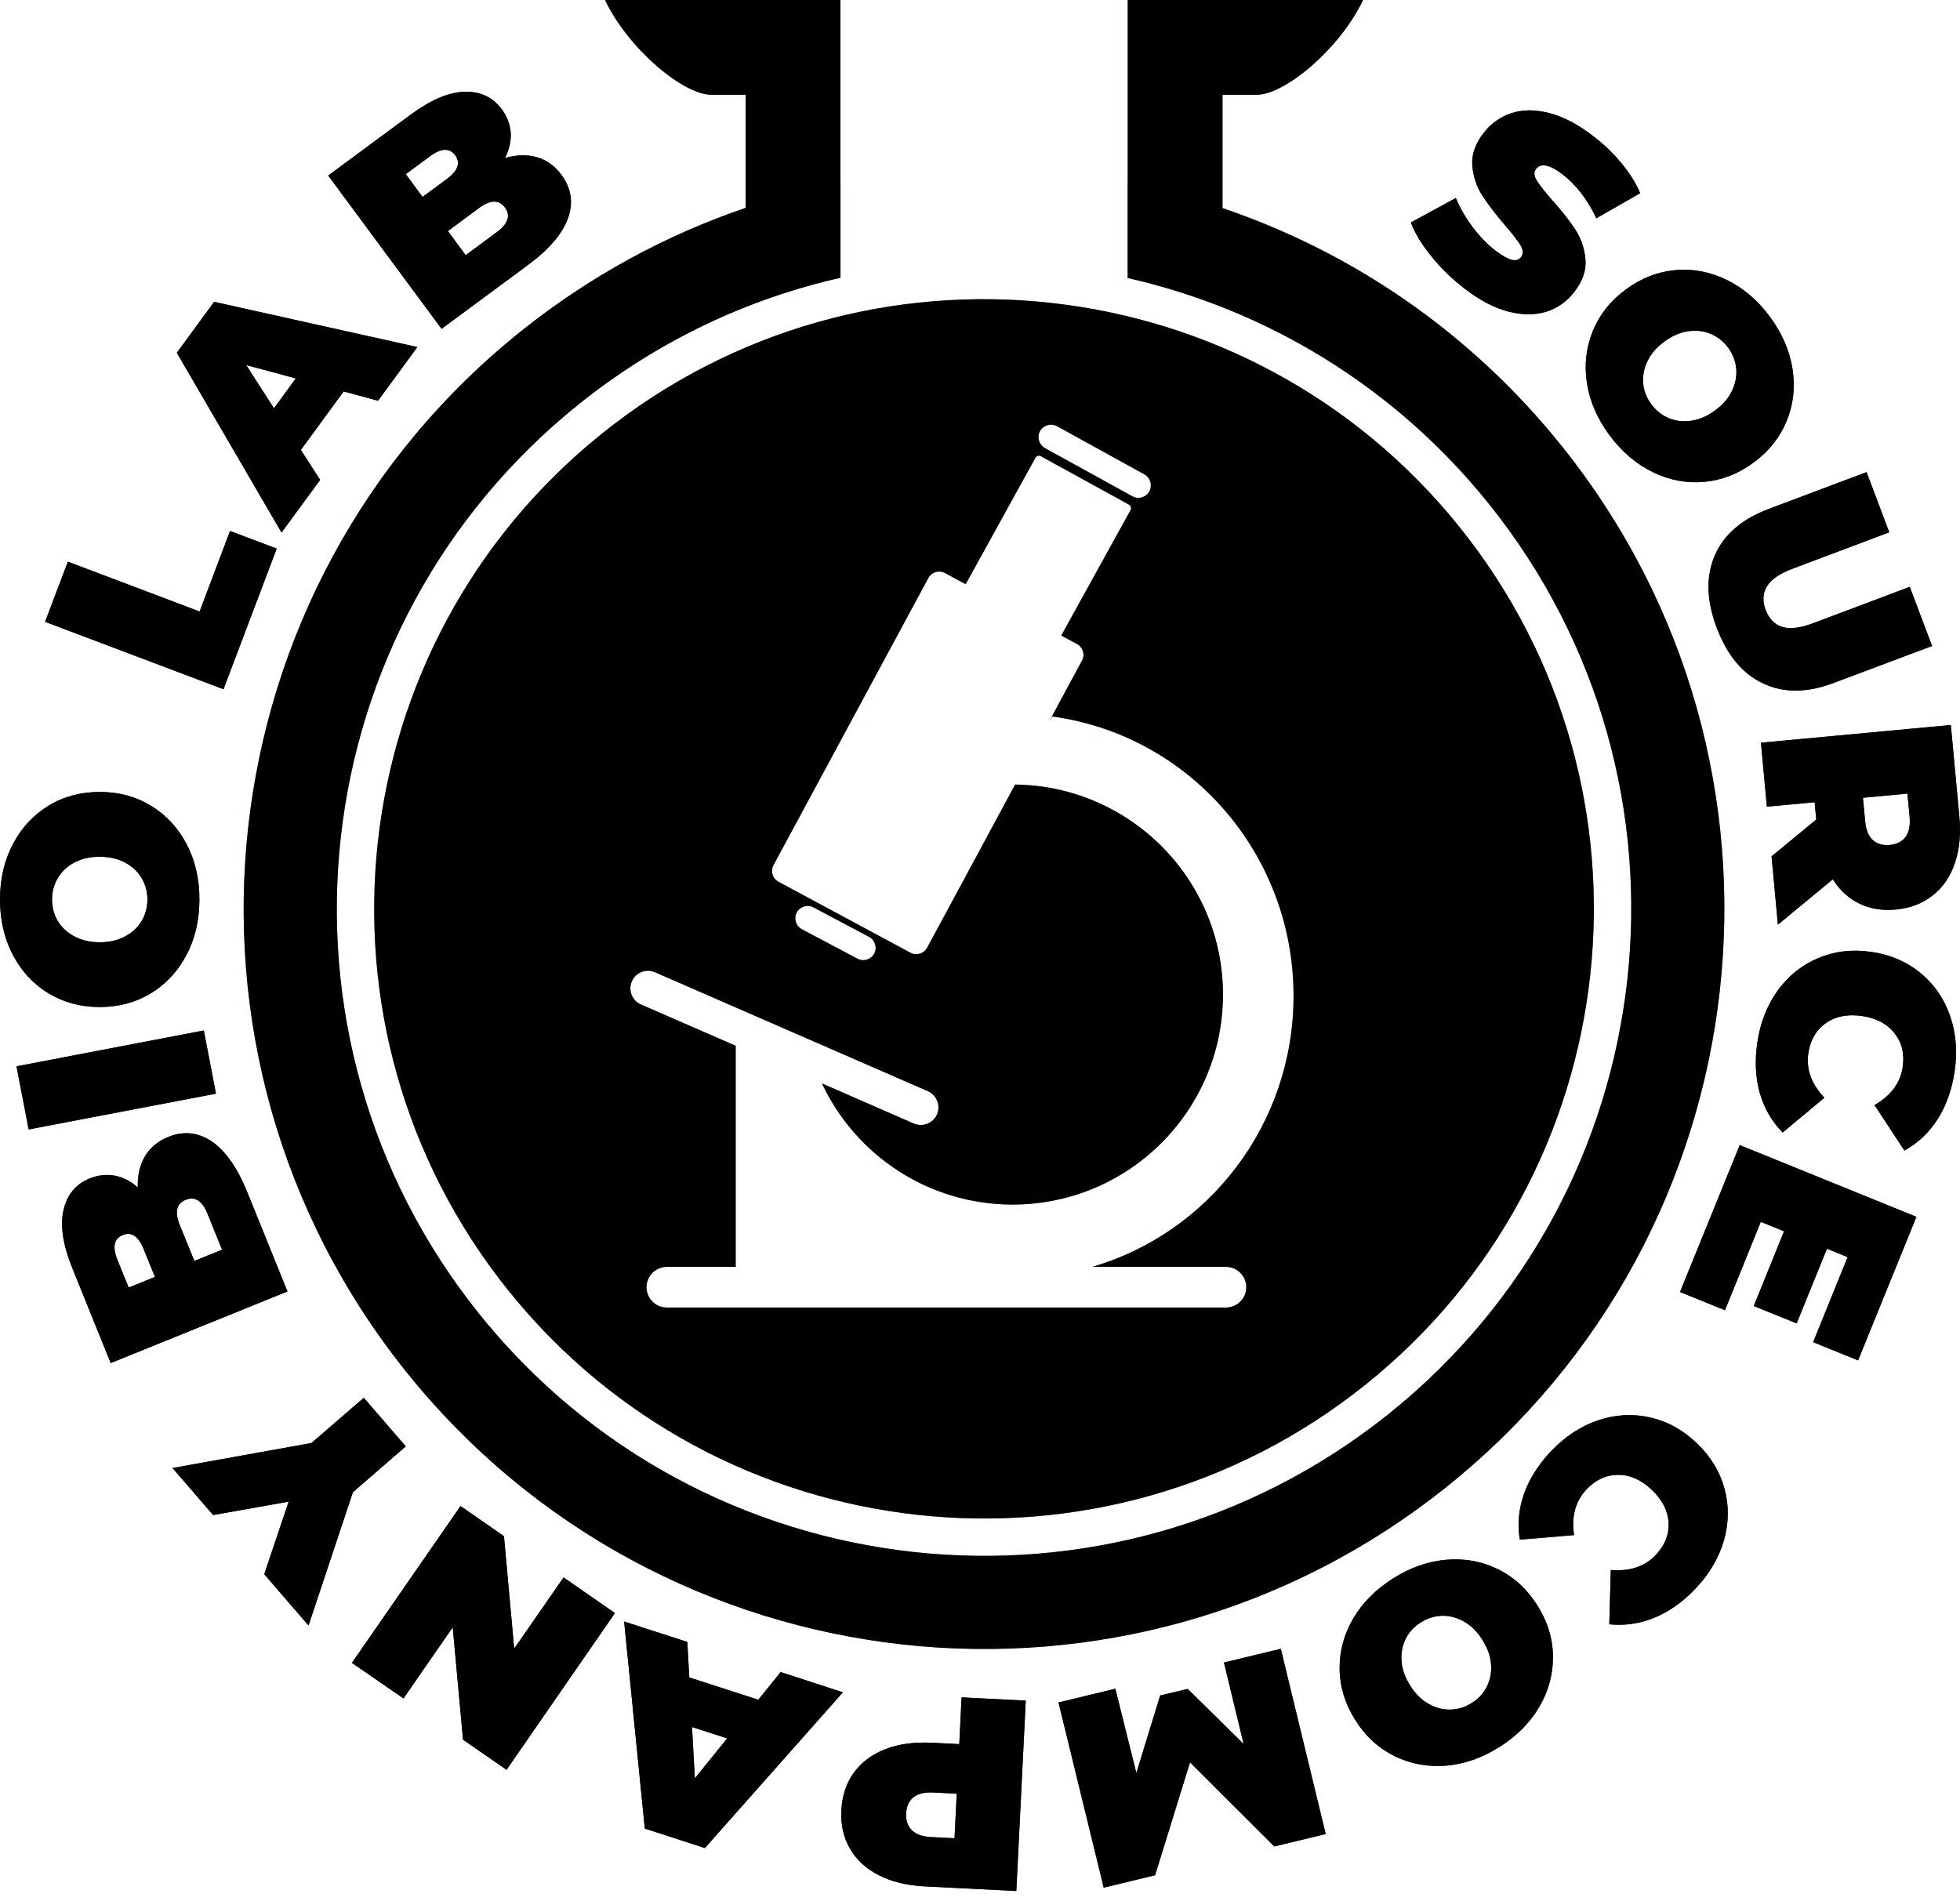 <?xml version="1.0" standalone="no"?>
<!DOCTYPE svg PUBLIC "-//W3C//DTD SVG 1.1//EN" "http://www.w3.org/Graphics/SVG/1.1/DTD/svg11.dtd">
<!--Generator: Xara Designer (www.xara.com), SVG filter version: 5.0.0.2-->
<svg stroke-width="0.501" stroke-linejoin="bevel" fill-rule="evenodd" xmlns:xlink="http://www.w3.org/1999/xlink" xmlns="http://www.w3.org/2000/svg" version="1.1" overflow="visible" width="225pt" height="218.25pt" viewBox="0 0 225 218.25">
 <defs>
  <marker id="DefaultArrow2" markerUnits="strokeWidth" viewBox="0 0 1 1" markerWidth="1" markerHeight="1" overflow="visible" orient="auto">
   <!-- REF_ARROW_STRAIGHT (-2) -->
   <g transform="scale(0.009)">
    <!-- 1/108 -->
    <path d="M -9 54 L -9 -54 L 117 0 z"/>
   </g>
  </marker>
  <marker id="DefaultArrow3" markerUnits="strokeWidth" viewBox="0 0 1 1" markerWidth="1" markerHeight="1" overflow="visible" orient="auto">
   <!-- REF_ARROW_ANGLED -->
   <g transform="scale(0.009)">
    <path d="M -27 54 L -9 0 L -27 -54 L 135 0 z"/>
   </g>
  </marker>
  <marker id="DefaultArrow4" markerUnits="strokeWidth" viewBox="0 0 1 1" markerWidth="1" markerHeight="1" overflow="visible" orient="auto">
   <!-- REF_ARROW_ROUNDED -->
   <g transform="scale(0.009)">
    <path d="M -9,0 L -9,-45 C -9,-51.708 2.808,-56.580 9,-54 L 117,-9 C 120.916,-7.369 126.000,-4.242 126,0 C 126,4.242 120.916,7.369 117,9 L 9,54 C 2.808,56.580 -9,51.708 -9,45 z"/>
   </g>
  </marker>
  <marker id="DefaultArrow5" markerUnits="strokeWidth" viewBox="0 0 1 1" markerWidth="1" markerHeight="1" overflow="visible" orient="auto">
   <!-- REF_ARROW_SPOT -->
   <g transform="scale(0.009)">
    <path d="M -54, 0 C -54,29.807 -29.807,54 0,54 C 29.807,54 54,29.807 54,0 C 54,-29.807 29.807,-54 0,-54 C -29.807,-54 -54,-29.807 -54,0 z"/>
   </g>
  </marker>
  <marker id="DefaultArrow6" markerUnits="strokeWidth" viewBox="0 0 1 1" markerWidth="1" markerHeight="1" overflow="visible" orient="auto">
   <!-- REF_ARROW_DIAMOND -->
   <g transform="scale(0.009)">
    <path d="M -63,0 L 0,63 L 63,0 L 0,-63 z"/>
   </g>
  </marker>
  <marker id="DefaultArrow7" markerUnits="strokeWidth" viewBox="0 0 1 1" markerWidth="1" markerHeight="1" overflow="visible" orient="auto">
   <!-- REF_ARROW_FEATHER -->
   <g transform="scale(0.009)">
    <path d="M 18,-54 L 108,-54 L 63,0 L 108,54 L 18, 54 L -36,0 z"/>
   </g>
  </marker>
  <marker id="DefaultArrow8" markerUnits="strokeWidth" viewBox="0 0 1 1" markerWidth="1" markerHeight="1" overflow="visible" orient="auto">
   <!-- REF_ARROW_FEATHER2 -->
   <g transform="scale(0.009)">
    <path d="M -36,0 L 18,-54 L 54,-54 L 18,-18 L 27,-18 L 63,-54 L 99,-54 L 63,-18 L 72,-18 L 108,-54 L 144,-54 L 90,0 L 144,54 L 108,54 L 72,18 L 63,18 L 99,54 L 63,54 L 27,18 L 18,18 L 54,54 L 18,54 z"/>
   </g>
  </marker>
  <marker id="DefaultArrow9" markerUnits="strokeWidth" viewBox="0 0 1 1" markerWidth="1" markerHeight="1" overflow="visible" orient="auto">
   <!-- REF_ARROW_HOLLOWDIAMOND -->
   <g transform="scale(0.009)">
    <path d="M 0,45 L -45,0 L 0, -45 L 45, 0 z M 0, 63 L-63, 0 L 0, -63 L 63, 0 z"/>
   </g>
  </marker>
  <filter id="StainedFilter">
   <feBlend mode="multiply" in2="BackgroundImage" in="SourceGraphic" result="blend"/>
   <feComposite in="blend" in2="SourceAlpha" operator="in" result="comp"/>
  </filter>
  <filter id="BleachFilter">
   <feBlend mode="screen" in2="BackgroundImage" in="SourceGraphic" result="blend"/>
   <feComposite in="blend" in2="SourceAlpha" operator="in" result="comp"/>
  </filter>
  <filter id="InvertTransparencyBitmapFilter">
   <feComponentTransfer>
    <feFuncR type="gamma" amplitude="1.055" exponent=".417" offset="-0.055"/>
    <feFuncG type="gamma" amplitude="1.055" exponent=".417" offset="-0.055"/>
    <feFuncB type="gamma" amplitude="1.055" exponent=".417" offset="-0.055"/>
   </feComponentTransfer>
   <feComponentTransfer>
    <feFuncR type="linear" slope="-1" intercept="1"/>
    <feFuncG type="linear" slope="-1" intercept="1"/>
    <feFuncB type="linear" slope="-1" intercept="1"/>
    <feFuncA type="linear" slope="1" intercept="0"/>
   </feComponentTransfer>
   <feComponentTransfer>
    <feFuncR type="gamma" amplitude="1" exponent="2.4" offset="0"/>
    <feFuncG type="gamma" amplitude="1" exponent="2.4" offset="0"/>
    <feFuncB type="gamma" amplitude="1" exponent="2.4" offset="0"/>
   </feComponentTransfer>
  </filter>
 </defs>
 <g id="Document" fill="none" stroke="black" font-family="Times New Roman" font-size="16" transform="scale(1 -1)">
  <g id="Spread" transform="translate(0 -218.25)">
   <g id="Page background">
    <path d="M 0,218.249 L 0,0 L 224.999,0 L 224.999,218.249 L 0,218.249 Z" stroke-linejoin="bevel" stroke="none" stroke-width="0" marker-start="none" marker-end="none" stroke-miterlimit="79.84"/>
   </g>
   <g id="MouseOff">
    <g id="Group" stroke-linecap="round" stroke="none">
     <g id="Group_1">
      <g id="Group_2">
       <path d="M 56.376,184.628 C 95.424,215.855 152.459,209.512 183.692,170.477 C 214.935,131.444 208.59,74.417 169.55,43.19 C 130.5,11.963 73.459,18.299 42.224,57.334 C 10.989,96.374 17.326,153.393 56.376,184.628 Z" stroke-width="0.463" stroke-linejoin="miter" marker-start="none" marker-end="none" stroke-miterlimit="79.84"/>
       <g id="Group_3" fill-rule="nonzero" stroke-linejoin="round" stroke-width="0.159" fill="#02314e" stroke-miterlimit="79.84">
        <path d="M 15.818,81.913 C 15.78,83.292 16.046,84.49 16.637,85.49 C 17.22,86.482 18.114,87.233 19.313,87.719 C 21.085,88.438 22.76,88.256 24.33,87.188 C 25.899,86.111 27.248,84.186 28.377,81.405 L 33,69.982 L 12.711,61.759 L 8.322,72.606 C 7.223,75.311 6.881,77.547 7.292,79.321 C 7.693,81.094 8.7,82.307 10.301,82.959 C 11.247,83.338 12.194,83.444 13.143,83.278 C 14.09,83.11 14.984,82.655 15.818,81.913 Z M 14.771,70.43 L 17.788,71.651 L 16.493,74.834 C 15.893,76.327 15.083,76.872 14.09,76.456 C 13.082,76.046 12.884,75.107 13.476,73.614 L 14.771,70.43 Z M 23.829,78.889 C 23.215,80.397 22.382,80.935 21.321,80.503 C 20.26,80.071 20.032,79.109 20.638,77.593 L 22.313,73.485 L 25.49,74.774 L 23.829,78.889 Z" marker-start="none" marker-end="none"/>
        <path d="M 3.29,88.582 L 1.895,95.829 L 23.397,99.944 L 24.792,92.69 L 3.29,88.582 Z" marker-start="none" marker-end="none"/>
        <path d="M 22.89,114.944 C 22.882,112.586 22.389,110.465 21.404,108.599 C 20.411,106.728 19.047,105.257 17.303,104.203 C 15.56,103.15 13.59,102.627 11.398,102.635 C 9.217,102.642 7.254,103.18 5.509,104.241 C 3.774,105.318 2.424,106.789 1.448,108.675 C 0.477,110.548 0,112.669 0,115.019 C 0.007,117.377 0.508,119.484 1.493,121.364 C 2.485,123.235 3.85,124.698 5.586,125.76 C 7.337,126.812 9.3,127.336 11.49,127.328 C 13.687,127.321 15.643,126.783 17.379,125.713 C 19.122,124.645 20.471,123.167 21.442,121.295 C 22.42,119.408 22.904,117.301 22.89,114.944 Z M 16.925,114.958 C 16.925,115.884 16.698,116.702 16.257,117.445 C 15.818,118.187 15.173,118.778 14.355,119.226 C 13.536,119.658 12.574,119.885 11.468,119.885 C 10.361,119.893 9.399,119.68 8.572,119.248 C 7.738,118.809 7.101,118.218 6.662,117.483 C 6.207,116.741 5.979,115.914 5.972,114.996 C 5.972,114.087 6.192,113.253 6.631,112.511 C 7.086,111.776 7.715,111.176 8.534,110.744 C 9.361,110.297 10.33,110.078 11.422,110.07 C 12.529,110.063 13.491,110.283 14.325,110.722 C 15.151,111.146 15.787,111.745 16.242,112.48 C 16.689,113.215 16.916,114.042 16.925,114.958 Z" marker-start="none" marker-end="none"/>
        <path d="M 5.176,146.86 L 7.791,153.765 L 22.913,148.043 L 26.407,157.289 L 31.765,155.266 L 25.656,139.121 L 5.176,146.86 Z" marker-start="none" marker-end="none"/>
        <path d="M 39.451,173.312 L 34.538,166.596 L 36.753,163.156 L 32.318,157.107 L 20.298,177.746 L 24.579,183.597 L 47.908,178.405 L 43.399,172.244 L 39.451,173.312 Z M 33.955,174.805 L 28.263,176.337 L 31.453,171.372 L 33.955,174.805 Z" marker-start="none" marker-end="none"/>
        <path d="M 57.966,200.113 C 59.293,200.484 60.513,200.522 61.627,200.203 C 62.742,199.893 63.682,199.211 64.455,198.172 C 65.591,196.634 65.842,194.959 65.197,193.178 C 64.545,191.389 63.014,189.601 60.597,187.818 L 50.69,180.497 L 37.677,198.096 L 47.076,205.04 C 49.432,206.782 51.517,207.669 53.327,207.715 C 55.146,207.767 56.572,207.093 57.603,205.706 C 58.209,204.88 58.543,203.994 58.627,203.038 C 58.687,202.076 58.483,201.105 57.966,200.113 Z M 46.582,198.256 L 48.508,195.641 L 51.281,197.687 C 52.57,198.642 52.896,199.551 52.252,200.43 C 51.6,201.296 50.638,201.257 49.349,200.302 L 46.582,198.256 Z M 57.026,191.593 C 58.339,192.564 58.649,193.511 57.966,194.429 C 57.284,195.353 56.291,195.33 54.98,194.359 L 51.418,191.722 L 53.457,188.956 L 57.026,191.593 Z" marker-start="none" marker-end="none"/>
        <path d="M 168.14,185.106 C 166.7,186.212 165.427,187.447 164.32,188.819 C 163.198,190.199 162.418,191.488 161.962,192.708 L 167.124,195.519 C 167.587,194.406 168.215,193.307 169.011,192.23 C 169.816,191.162 170.679,190.251 171.619,189.516 C 172.438,188.895 173.074,188.531 173.544,188.418 C 174.007,188.319 174.363,188.41 174.605,188.722 C 174.886,189.093 174.871,189.54 174.56,190.078 C 174.241,190.593 173.65,191.382 172.771,192.389 C 171.649,193.7 170.762,194.867 170.118,195.868 C 169.481,196.884 169.117,198.006 169.011,199.249 C 168.921,200.491 169.353,201.743 170.322,203 C 171.165,204.084 172.24,204.842 173.537,205.267 C 174.825,205.683 176.287,205.683 177.886,205.26 C 179.494,204.835 181.169,203.963 182.905,202.614 C 184.094,201.705 185.171,200.682 186.111,199.537 C 187.065,198.4 187.786,197.248 188.286,196.073 L 183.26,193.192 C 182.222,195.36 180.933,197.028 179.418,198.202 C 177.917,199.355 176.886,199.574 176.326,198.847 C 176.06,198.506 176.083,198.074 176.393,197.559 C 176.705,197.028 177.295,196.286 178.167,195.292 C 179.296,194.033 180.198,192.889 180.858,191.866 C 181.51,190.851 181.897,189.714 182.003,188.47 C 182.116,187.228 181.684,185.977 180.714,184.726 C 179.88,183.643 178.819,182.885 177.524,182.468 C 176.227,182.066 174.779,182.066 173.164,182.475 C 171.55,182.892 169.876,183.764 168.14,185.106 Z" marker-start="none" marker-end="none"/>
        <path d="M 184.769,168.28 C 183.366,170.174 182.502,172.159 182.176,174.259 C 181.85,176.351 182.078,178.338 182.837,180.225 C 183.609,182.111 184.868,183.71 186.626,185.007 C 188.392,186.311 190.287,187.053 192.318,187.236 C 194.341,187.418 196.32,187.046 198.222,186.114 C 200.117,185.189 201.777,183.779 203.18,181.884 C 204.574,179.989 205.438,177.996 205.771,175.905 C 206.097,173.812 205.878,171.826 205.112,169.94 C 204.338,168.053 203.081,166.452 201.323,165.157 C 199.556,163.853 197.662,163.111 195.63,162.929 C 193.599,162.747 191.629,163.118 189.727,164.05 C 187.823,164.975 186.172,166.392 184.769,168.28 Z M 189.567,171.835 C 190.12,171.091 190.786,170.56 191.591,170.234 C 192.394,169.901 193.25,169.811 194.175,169.947 C 195.092,170.083 196.002,170.477 196.889,171.136 C 197.783,171.788 198.427,172.539 198.829,173.38 C 199.23,174.23 199.389,175.078 199.314,175.934 C 199.23,176.798 198.919,177.602 198.382,178.338 C 197.828,179.073 197.154,179.604 196.358,179.928 C 195.555,180.263 194.69,180.353 193.774,180.217 C 192.848,180.081 191.946,179.687 191.06,179.035 C 190.158,178.374 189.513,177.625 189.12,176.784 C 188.71,175.934 188.558,175.086 188.634,174.23 C 188.71,173.358 189.021,172.562 189.567,171.835 Z" marker-start="none" marker-end="none"/>
        <path d="M 197.078,146.17 C 195.888,149.316 195.82,152.082 196.85,154.477 C 197.889,156.873 199.942,158.645 203.005,159.806 L 214.275,164.05 L 216.876,157.138 L 205.809,152.97 C 204.309,152.408 203.315,151.726 202.831,150.93 C 202.353,150.141 202.308,149.233 202.687,148.225 C 203.072,147.209 203.71,146.557 204.59,146.276 C 205.476,146.004 206.658,146.141 208.167,146.708 L 219.232,150.877 L 221.794,144.086 L 210.515,139.849 C 207.454,138.689 204.741,138.674 202.391,139.789 C 200.026,140.902 198.26,143.04 197.078,146.17 Z" marker-start="none" marker-end="none"/>
        <path d="M 208.5,124.159 L 208.311,126.146 L 202.831,125.638 L 202.148,132.982 L 223.946,135.013 L 224.924,124.523 C 225.114,122.515 224.946,120.727 224.416,119.174 C 223.894,117.611 223.044,116.376 221.87,115.451 C 220.703,114.519 219.285,113.982 217.634,113.829 C 216.071,113.678 214.677,113.912 213.456,114.504 C 212.221,115.102 211.205,116.035 210.402,117.301 L 204.096,112.093 L 203.369,119.938 L 208.5,124.159 Z M 216.943,121.242 C 217.746,121.317 218.345,121.621 218.747,122.16 C 219.149,122.69 219.3,123.462 219.217,124.471 L 218.967,127.138 L 213.858,126.661 L 214.108,123.993 C 214.2,122.992 214.488,122.266 214.98,121.811 C 215.473,121.355 216.132,121.166 216.943,121.242 Z" marker-start="none" marker-end="none"/>
        <path d="M 201.739,98.58 C 202.072,100.861 202.861,102.847 204.082,104.545 C 205.325,106.242 206.87,107.477 208.743,108.259 C 210.623,109.047 212.653,109.289 214.836,108.963 C 217.027,108.646 218.906,107.827 220.476,106.53 C 222.044,105.235 223.174,103.605 223.856,101.626 C 224.546,99.648 224.719,97.518 224.379,95.229 C 224.067,93.131 223.417,91.303 222.439,89.772 C 221.452,88.227 220.179,87.022 218.619,86.158 L 215.185,91.379 C 217.065,92.463 218.149,93.911 218.421,95.73 C 218.648,97.253 218.331,98.557 217.49,99.625 C 216.647,100.702 215.405,101.361 213.76,101.604 C 212.1,101.846 210.721,101.574 209.606,100.792 C 208.493,100.012 207.818,98.853 207.59,97.329 C 207.317,95.51 207.931,93.812 209.431,92.221 L 204.642,88.227 C 203.391,89.5 202.519,91.015 202.013,92.774 C 201.519,94.532 201.428,96.465 201.739,98.58 Z" marker-start="none" marker-end="none"/>
        <path d="M 198.017,67.823 L 192.857,69.922 L 199.715,86.786 L 219.997,78.547 L 213.298,62.063 L 208.143,64.163 L 212.1,73.924 L 209.728,74.886 L 206.249,66.315 L 201.323,68.307 L 204.801,76.888 L 202.133,77.971 L 198.017,67.823 Z" marker-start="none" marker-end="none"/>
        <path d="M 178.03,51.618 C 179.622,53.293 181.403,54.476 183.382,55.166 C 185.367,55.841 187.353,55.969 189.331,55.537 C 191.325,55.105 193.129,54.134 194.728,52.612 C 196.335,51.095 197.404,49.36 197.95,47.396 C 198.494,45.433 198.472,43.447 197.912,41.432 C 197.327,39.422 196.252,37.574 194.667,35.899 C 193.205,34.345 191.629,33.231 189.938,32.533 C 188.248,31.836 186.512,31.586 184.739,31.768 L 184.913,38.005 C 187.088,37.823 188.809,38.392 190.075,39.726 C 191.128,40.841 191.62,42.084 191.544,43.447 C 191.469,44.805 190.824,46.055 189.619,47.207 C 188.4,48.36 187.119,48.927 185.754,48.927 C 184.382,48.92 183.17,48.367 182.116,47.245 C 180.858,45.911 180.38,44.16 180.692,42.008 L 174.468,41.484 C 174.18,43.243 174.34,44.978 174.938,46.707 C 175.545,48.434 176.575,50.071 178.03,51.618 Z" marker-start="none" marker-end="none"/>
        <path d="M 159.931,37.043 C 161.925,38.302 163.979,39.013 166.086,39.181 C 168.201,39.355 170.171,38.983 171.997,38.073 C 173.825,37.171 175.318,35.786 176.485,33.936 C 177.652,32.087 178.25,30.146 178.273,28.1 C 178.296,26.061 177.781,24.127 176.712,22.301 C 175.644,20.475 174.113,18.929 172.119,17.678 C 170.133,16.419 168.071,15.707 165.973,15.533 C 163.857,15.374 161.887,15.745 160.06,16.647 C 158.234,17.557 156.734,18.929 155.573,20.786 C 154.406,22.634 153.808,24.583 153.784,26.63 C 153.754,28.66 154.278,30.601 155.338,32.427 C 156.408,34.254 157.946,35.786 159.931,37.043 Z M 163.107,31.988 C 162.335,31.503 161.75,30.873 161.364,30.1 C 160.986,29.328 160.818,28.471 160.887,27.538 C 160.954,26.614 161.288,25.681 161.872,24.75 C 162.456,23.81 163.16,23.113 163.963,22.65 C 164.782,22.18 165.616,21.953 166.479,21.975 C 167.345,21.991 168.17,22.241 168.936,22.726 C 169.717,23.21 170.3,23.848 170.686,24.62 C 171.073,25.393 171.239,26.243 171.165,27.174 C 171.104,28.107 170.77,29.04 170.178,29.971 C 169.602,30.911 168.89,31.608 168.087,32.071 C 167.275,32.533 166.443,32.761 165.578,32.746 C 164.707,32.73 163.888,32.481 163.107,31.988 Z" marker-start="none" marker-end="none"/>
        <path d="M 128.038,24.37 L 130.448,14.692 L 133.184,23.597 L 136.344,24.348 L 142.764,18.027 L 140.506,27.379 L 147.031,28.955 L 152.185,7.688 L 146.289,6.263 L 136.609,15.927 L 132.6,2.959 L 126.704,1.534 L 121.512,22.794 L 128.038,24.37 Z" marker-start="none" marker-end="none"/>
        <path d="M 106.133,1.678 C 104.109,1.784 102.366,2.201 100.904,2.951 C 99.441,3.686 98.334,4.709 97.583,5.99 C 96.834,7.286 96.5,8.756 96.583,10.417 C 96.675,12.084 97.145,13.532 98.015,14.73 C 98.894,15.942 100.108,16.837 101.639,17.435 C 103.162,18.027 104.936,18.261 106.96,18.171 L 110.121,18.011 L 110.385,23.378 L 117.753,23.006 L 116.669,1.147 L 106.133,1.678 Z M 107.142,12.455 C 106.148,12.509 105.383,12.327 104.86,11.911 C 104.338,11.486 104.057,10.863 104.019,10.045 C 103.973,9.242 104.201,8.598 104.678,8.128 C 105.156,7.65 105.891,7.385 106.883,7.34 L 109.575,7.203 L 109.831,12.327 L 107.142,12.455 Z" marker-start="none" marker-end="none"/>
        <path d="M 79.127,25.667 L 87.049,23.104 L 89.618,26.281 L 96.765,23.961 L 80.917,6.082 L 74.02,8.318 L 71.648,32.087 L 78.9,29.744 L 79.127,25.667 Z M 79.439,19.974 L 79.765,14.085 L 83.478,18.67 L 79.439,19.974 Z" marker-start="none" marker-end="none"/>
        <path d="M 40.398,27.341 L 52.866,45.342 L 57.853,41.886 L 59.027,28.979 L 64.698,37.149 L 70.594,33.056 L 58.148,15.063 L 53.154,18.519 L 51.971,31.419 L 46.318,23.257 L 40.398,27.341 Z" marker-start="none" marker-end="none"/>
        <path d="M 35.752,52.581 L 41.762,57.773 L 46.582,52.194 L 40.512,46.934 L 35.418,31.631 L 30.333,37.52 L 33.137,45.85 L 24.466,44.312 L 19.805,49.709 L 35.752,52.581 Z" marker-start="none" marker-end="none"/>
       </g>
      </g>
      <path d="M 46.582,60.819 C 17.28,97.451 23.223,150.96 59.854,180.263 C 67.79,186.599 76.505,191.29 85.594,194.383 L 85.594,207.367 L 81.675,207.367 C 78.385,207.374 72.08,212.71 69.456,218.25 L 96.477,218.25 L 96.477,197.278 L 96.485,197.285 L 96.485,186.356 L 96.477,186.356 C 85.866,183.961 75.611,179.17 66.539,171.918 C 34.509,146.299 29.317,99.528 54.942,67.489 C 80.561,35.474 127.356,30.282 159.385,55.893 C 191.409,81.511 196.608,128.291 170.99,160.314 C 160.06,173.964 145.288,182.741 129.447,186.334 L 129.447,197.255 L 129.455,197.255 L 129.455,218.25 L 156.475,218.25 C 153.853,212.71 147.546,207.374 144.257,207.367 L 140.339,207.367 L 140.339,194.359 C 155.18,189.32 168.815,180.133 179.327,166.983 C 208.644,130.36 202.701,76.849 166.056,47.541 C 129.425,18.238 75.9,24.188 46.582,60.819 Z M 58.33,70.126 C 34.16,100.277 39.011,144.367 69.177,168.53 C 99.328,192.693 143.424,187.842 167.594,157.683 C 191.764,127.532 186.907,83.444 156.756,59.281 C 126.598,35.118 82.5,39.977 58.33,70.126 Z M 143.067,70.468 C 143.067,71.763 142.014,72.802 140.733,72.802 L 125.377,72.802 C 138.725,76.683 148.495,89.144 148.495,103.915 C 148.495,120.332 136.427,133.884 120.784,135.991 L 120.466,135.469 L 124.21,142.411 C 124.582,143.085 124.323,143.935 123.642,144.306 L 121.83,145.284 L 129.781,159.684 C 129.902,159.911 129.826,160.192 129.598,160.314 L 119.495,165.87 C 119.275,165.998 118.987,165.922 118.859,165.688 L 110.855,151.18 L 108.475,152.462 C 107.794,152.826 106.944,152.574 106.573,151.893 L 88.791,118.922 C 88.427,118.241 88.686,117.384 89.36,117.02 L 104.527,108.865 C 105.201,108.509 106.058,108.759 106.429,109.44 L 116.532,128.177 C 129.735,128.018 140.392,117.294 140.392,104.068 C 140.392,90.75 129.576,79.957 116.244,79.957 C 106.557,79.957 98.213,85.65 94.355,93.866 L 104.905,89.257 C 105.928,88.825 107.119,89.288 107.566,90.311 C 108.005,91.326 107.535,92.517 106.519,92.971 L 75.187,106.629 C 74.164,107.068 72.973,106.607 72.534,105.583 C 72.087,104.567 72.55,103.378 73.573,102.93 L 84.456,98.186 L 84.456,72.802 L 76.551,72.802 C 75.262,72.802 74.216,71.763 74.216,70.468 C 74.216,69.179 75.262,68.134 76.551,68.134 L 140.733,68.134 C 142.014,68.134 143.067,69.179 143.067,70.468 Z M 100.358,108.766 C 100.722,109.471 100.448,110.328 99.76,110.692 L 93.392,114.072 C 92.703,114.443 91.831,114.178 91.46,113.488 C 91.096,112.791 91.361,111.934 92.058,111.563 L 98.424,108.19 C 99.115,107.812 99.978,108.084 100.358,108.766 Z M 131.934,161.836 C 132.319,162.535 132.062,163.398 131.379,163.785 L 121.346,169.317 C 120.647,169.697 119.783,169.447 119.39,168.757 C 119.01,168.06 119.268,167.196 119.958,166.801 L 129.985,161.276 C 130.675,160.882 131.554,161.139 131.934,161.836 Z" fill="#03bdf9" stroke-linejoin="miter" stroke-width="0.303" marker-start="none" marker-end="none" stroke-miterlimit="79.84"/>
     </g>
     <path d="M 56.376,184.628 C 95.424,215.855 152.459,209.512 183.692,170.477 C 214.935,131.444 208.59,74.417 169.55,43.19 C 130.5,11.963 73.459,18.299 42.224,57.334 C 10.989,96.374 17.326,153.393 56.376,184.628 Z" stroke-width="0.463" stroke-linejoin="miter" marker-start="none" marker-end="none" stroke-miterlimit="79.84"/>
     <g id="Group_4" fill="#000000" fill-rule="nonzero" stroke-linejoin="round" stroke-width="0.159" stroke-miterlimit="79.84">
      <path d="M 15.818,81.913 C 15.78,83.292 16.046,84.49 16.637,85.49 C 17.22,86.482 18.114,87.233 19.313,87.719 C 21.085,88.438 22.76,88.256 24.33,87.188 C 25.899,86.111 27.248,84.186 28.377,81.405 L 33,69.982 L 12.711,61.759 L 8.322,72.606 C 7.223,75.311 6.881,77.547 7.292,79.321 C 7.693,81.094 8.7,82.307 10.301,82.959 C 11.247,83.338 12.194,83.444 13.143,83.278 C 14.09,83.11 14.984,82.655 15.818,81.913 Z M 14.771,70.43 L 17.788,71.651 L 16.493,74.834 C 15.893,76.327 15.083,76.872 14.09,76.456 C 13.082,76.046 12.884,75.107 13.476,73.614 L 14.771,70.43 Z M 23.829,78.889 C 23.215,80.397 22.382,80.935 21.321,80.503 C 20.26,80.071 20.032,79.109 20.638,77.593 L 22.313,73.485 L 25.49,74.774 L 23.829,78.889 Z" marker-start="none" marker-end="none"/>
      <path d="M 3.29,88.582 L 1.895,95.829 L 23.397,99.944 L 24.792,92.69 L 3.29,88.582 Z" marker-start="none" marker-end="none"/>
      <path d="M 22.89,114.944 C 22.882,112.586 22.389,110.465 21.404,108.599 C 20.411,106.728 19.047,105.257 17.303,104.203 C 15.56,103.15 13.59,102.627 11.398,102.635 C 9.217,102.642 7.254,103.18 5.509,104.241 C 3.774,105.318 2.424,106.789 1.448,108.675 C 0.477,110.548 0,112.669 0,115.019 C 0.007,117.377 0.508,119.484 1.493,121.364 C 2.485,123.235 3.85,124.698 5.586,125.76 C 7.337,126.812 9.3,127.336 11.49,127.328 C 13.687,127.321 15.643,126.783 17.379,125.713 C 19.122,124.645 20.471,123.167 21.442,121.295 C 22.42,119.408 22.904,117.301 22.89,114.944 Z M 16.925,114.958 C 16.925,115.884 16.698,116.702 16.257,117.445 C 15.818,118.187 15.173,118.778 14.355,119.226 C 13.536,119.658 12.574,119.885 11.468,119.885 C 10.361,119.893 9.399,119.68 8.572,119.248 C 7.738,118.809 7.101,118.218 6.662,117.483 C 6.207,116.741 5.979,115.914 5.972,114.996 C 5.972,114.087 6.192,113.253 6.631,112.511 C 7.086,111.776 7.715,111.176 8.534,110.744 C 9.361,110.297 10.33,110.078 11.422,110.07 C 12.529,110.063 13.491,110.283 14.325,110.722 C 15.151,111.146 15.787,111.745 16.242,112.48 C 16.689,113.215 16.916,114.042 16.925,114.958 Z" marker-start="none" marker-end="none"/>
      <path d="M 5.176,146.86 L 7.791,153.765 L 22.913,148.043 L 26.407,157.289 L 31.765,155.266 L 25.656,139.121 L 5.176,146.86 Z" marker-start="none" marker-end="none"/>
      <path d="M 39.451,173.312 L 34.538,166.596 L 36.753,163.156 L 32.318,157.107 L 20.298,177.746 L 24.579,183.597 L 47.908,178.405 L 43.399,172.244 L 39.451,173.312 Z M 33.955,174.805 L 28.263,176.337 L 31.453,171.372 L 33.955,174.805 Z" marker-start="none" marker-end="none"/>
      <path d="M 57.966,200.113 C 59.293,200.484 60.513,200.522 61.627,200.203 C 62.742,199.893 63.682,199.211 64.455,198.172 C 65.591,196.634 65.842,194.959 65.197,193.178 C 64.545,191.389 63.014,189.601 60.597,187.818 L 50.69,180.497 L 37.677,198.096 L 47.076,205.04 C 49.432,206.782 51.517,207.669 53.327,207.715 C 55.146,207.767 56.572,207.093 57.603,205.706 C 58.209,204.88 58.543,203.994 58.627,203.038 C 58.687,202.076 58.483,201.105 57.966,200.113 Z M 46.582,198.256 L 48.508,195.641 L 51.281,197.687 C 52.57,198.642 52.896,199.551 52.252,200.43 C 51.6,201.296 50.638,201.257 49.349,200.302 L 46.582,198.256 Z M 57.026,191.593 C 58.339,192.564 58.649,193.511 57.966,194.429 C 57.284,195.353 56.291,195.33 54.98,194.359 L 51.418,191.722 L 53.457,188.956 L 57.026,191.593 Z" marker-start="none" marker-end="none"/>
      <path d="M 168.14,185.106 C 166.7,186.212 165.427,187.447 164.32,188.819 C 163.198,190.199 162.418,191.488 161.962,192.708 L 167.124,195.519 C 167.587,194.406 168.215,193.307 169.011,192.23 C 169.816,191.162 170.679,190.251 171.619,189.516 C 172.438,188.895 173.074,188.531 173.544,188.418 C 174.007,188.319 174.363,188.41 174.605,188.722 C 174.886,189.093 174.871,189.54 174.56,190.078 C 174.241,190.593 173.65,191.382 172.771,192.389 C 171.649,193.7 170.762,194.867 170.118,195.868 C 169.481,196.884 169.117,198.006 169.011,199.249 C 168.921,200.491 169.353,201.743 170.322,203 C 171.165,204.084 172.24,204.842 173.537,205.267 C 174.825,205.683 176.287,205.683 177.886,205.26 C 179.494,204.835 181.169,203.963 182.905,202.614 C 184.094,201.705 185.171,200.682 186.111,199.537 C 187.065,198.4 187.786,197.248 188.286,196.073 L 183.26,193.192 C 182.222,195.36 180.933,197.028 179.418,198.202 C 177.917,199.355 176.886,199.574 176.326,198.847 C 176.06,198.506 176.083,198.074 176.393,197.559 C 176.705,197.028 177.295,196.286 178.167,195.292 C 179.296,194.033 180.198,192.889 180.858,191.866 C 181.51,190.851 181.897,189.714 182.003,188.47 C 182.116,187.228 181.684,185.977 180.714,184.726 C 179.88,183.643 178.819,182.885 177.524,182.468 C 176.227,182.066 174.779,182.066 173.164,182.475 C 171.55,182.892 169.876,183.764 168.14,185.106 Z" marker-start="none" marker-end="none"/>
      <path d="M 184.769,168.28 C 183.366,170.174 182.502,172.159 182.176,174.259 C 181.85,176.351 182.078,178.338 182.837,180.225 C 183.609,182.111 184.868,183.71 186.626,185.007 C 188.392,186.311 190.287,187.053 192.318,187.236 C 194.341,187.418 196.32,187.046 198.222,186.114 C 200.117,185.189 201.777,183.779 203.18,181.884 C 204.574,179.989 205.438,177.996 205.771,175.905 C 206.097,173.812 205.878,171.826 205.112,169.94 C 204.338,168.053 203.081,166.452 201.323,165.157 C 199.556,163.853 197.662,163.111 195.63,162.929 C 193.599,162.747 191.629,163.118 189.727,164.05 C 187.823,164.975 186.172,166.392 184.769,168.28 Z M 189.567,171.835 C 190.12,171.091 190.786,170.56 191.591,170.234 C 192.394,169.901 193.25,169.811 194.175,169.947 C 195.092,170.083 196.002,170.477 196.889,171.136 C 197.783,171.788 198.427,172.539 198.829,173.38 C 199.23,174.23 199.389,175.078 199.314,175.934 C 199.23,176.798 198.919,177.602 198.382,178.338 C 197.828,179.073 197.154,179.604 196.358,179.928 C 195.555,180.263 194.69,180.353 193.774,180.217 C 192.848,180.081 191.946,179.687 191.06,179.035 C 190.158,178.374 189.513,177.625 189.12,176.784 C 188.71,175.934 188.558,175.086 188.634,174.23 C 188.71,173.358 189.021,172.562 189.567,171.835 Z" marker-start="none" marker-end="none"/>
      <path d="M 197.078,146.17 C 195.888,149.316 195.82,152.082 196.85,154.477 C 197.889,156.873 199.942,158.645 203.005,159.806 L 214.275,164.05 L 216.876,157.138 L 205.809,152.97 C 204.309,152.408 203.315,151.726 202.831,150.93 C 202.353,150.141 202.308,149.233 202.687,148.225 C 203.072,147.209 203.71,146.557 204.59,146.276 C 205.476,146.004 206.658,146.141 208.167,146.708 L 219.232,150.877 L 221.794,144.086 L 210.515,139.849 C 207.454,138.689 204.741,138.674 202.391,139.789 C 200.026,140.902 198.26,143.04 197.078,146.17 Z" marker-start="none" marker-end="none"/>
      <path d="M 208.5,124.159 L 208.311,126.146 L 202.831,125.638 L 202.148,132.982 L 223.946,135.013 L 224.924,124.523 C 225.114,122.515 224.946,120.727 224.416,119.174 C 223.894,117.611 223.044,116.376 221.87,115.451 C 220.703,114.519 219.285,113.982 217.634,113.829 C 216.071,113.678 214.677,113.912 213.456,114.504 C 212.221,115.102 211.205,116.035 210.402,117.301 L 204.096,112.093 L 203.369,119.938 L 208.5,124.159 Z M 216.943,121.242 C 217.746,121.317 218.345,121.621 218.747,122.16 C 219.149,122.69 219.3,123.462 219.217,124.471 L 218.967,127.138 L 213.858,126.661 L 214.108,123.993 C 214.2,122.992 214.488,122.266 214.98,121.811 C 215.473,121.355 216.132,121.166 216.943,121.242 Z" marker-start="none" marker-end="none"/>
      <path d="M 201.739,98.58 C 202.072,100.861 202.861,102.847 204.082,104.545 C 205.325,106.242 206.87,107.477 208.743,108.259 C 210.623,109.047 212.653,109.289 214.836,108.963 C 217.027,108.646 218.906,107.827 220.476,106.53 C 222.044,105.235 223.174,103.605 223.856,101.626 C 224.546,99.648 224.719,97.518 224.379,95.229 C 224.067,93.131 223.417,91.303 222.439,89.772 C 221.452,88.227 220.179,87.022 218.619,86.158 L 215.185,91.379 C 217.065,92.463 218.149,93.911 218.421,95.73 C 218.648,97.253 218.331,98.557 217.49,99.625 C 216.647,100.702 215.405,101.361 213.76,101.604 C 212.1,101.846 210.721,101.574 209.606,100.792 C 208.493,100.012 207.818,98.853 207.59,97.329 C 207.317,95.51 207.931,93.812 209.431,92.221 L 204.642,88.227 C 203.391,89.5 202.519,91.015 202.013,92.774 C 201.519,94.532 201.428,96.465 201.739,98.58 Z" marker-start="none" marker-end="none"/>
      <path d="M 198.017,67.823 L 192.857,69.922 L 199.715,86.786 L 219.997,78.547 L 213.298,62.063 L 208.143,64.163 L 212.1,73.924 L 209.728,74.886 L 206.249,66.315 L 201.323,68.307 L 204.801,76.888 L 202.133,77.971 L 198.017,67.823 Z" marker-start="none" marker-end="none"/>
      <path d="M 178.03,51.618 C 179.622,53.293 181.403,54.476 183.382,55.166 C 185.367,55.841 187.353,55.969 189.331,55.537 C 191.325,55.105 193.129,54.134 194.728,52.612 C 196.335,51.095 197.404,49.36 197.95,47.396 C 198.494,45.433 198.472,43.447 197.912,41.432 C 197.327,39.422 196.252,37.574 194.667,35.899 C 193.205,34.345 191.629,33.231 189.938,32.533 C 188.248,31.836 186.512,31.586 184.739,31.768 L 184.913,38.005 C 187.088,37.823 188.809,38.392 190.075,39.726 C 191.128,40.841 191.62,42.084 191.544,43.447 C 191.469,44.805 190.824,46.055 189.619,47.207 C 188.4,48.36 187.119,48.927 185.754,48.927 C 184.382,48.92 183.17,48.367 182.116,47.245 C 180.858,45.911 180.38,44.16 180.692,42.008 L 174.468,41.484 C 174.18,43.243 174.34,44.978 174.938,46.707 C 175.545,48.434 176.575,50.071 178.03,51.618 Z" marker-start="none" marker-end="none"/>
      <path d="M 159.931,37.043 C 161.925,38.302 163.979,39.013 166.086,39.181 C 168.201,39.355 170.171,38.983 171.997,38.073 C 173.825,37.171 175.318,35.786 176.485,33.936 C 177.652,32.087 178.25,30.146 178.273,28.1 C 178.296,26.061 177.781,24.127 176.712,22.301 C 175.644,20.475 174.113,18.929 172.119,17.678 C 170.133,16.419 168.071,15.707 165.973,15.533 C 163.857,15.374 161.887,15.745 160.06,16.647 C 158.234,17.557 156.734,18.929 155.573,20.786 C 154.406,22.634 153.808,24.583 153.784,26.63 C 153.754,28.66 154.278,30.601 155.338,32.427 C 156.408,34.254 157.946,35.786 159.931,37.043 Z M 163.107,31.988 C 162.335,31.503 161.75,30.873 161.364,30.1 C 160.986,29.328 160.818,28.471 160.887,27.538 C 160.954,26.614 161.288,25.681 161.872,24.75 C 162.456,23.81 163.16,23.113 163.963,22.65 C 164.782,22.18 165.616,21.953 166.479,21.975 C 167.345,21.991 168.17,22.241 168.936,22.726 C 169.717,23.21 170.3,23.848 170.686,24.62 C 171.073,25.393 171.239,26.243 171.165,27.174 C 171.104,28.107 170.77,29.04 170.178,29.971 C 169.602,30.911 168.89,31.608 168.087,32.071 C 167.275,32.533 166.443,32.761 165.578,32.746 C 164.707,32.73 163.888,32.481 163.107,31.988 Z" marker-start="none" marker-end="none"/>
      <path d="M 128.038,24.37 L 130.448,14.692 L 133.184,23.597 L 136.344,24.348 L 142.764,18.027 L 140.506,27.379 L 147.031,28.955 L 152.185,7.688 L 146.289,6.263 L 136.609,15.927 L 132.6,2.959 L 126.704,1.534 L 121.512,22.794 L 128.038,24.37 Z" marker-start="none" marker-end="none"/>
      <path d="M 106.133,1.678 C 104.109,1.784 102.366,2.201 100.904,2.951 C 99.441,3.686 98.334,4.709 97.583,5.99 C 96.834,7.286 96.5,8.756 96.583,10.417 C 96.675,12.084 97.145,13.532 98.015,14.73 C 98.894,15.942 100.108,16.837 101.639,17.435 C 103.162,18.027 104.936,18.261 106.96,18.171 L 110.121,18.011 L 110.385,23.378 L 117.753,23.006 L 116.669,1.147 L 106.133,1.678 Z M 107.142,12.455 C 106.148,12.509 105.383,12.327 104.86,11.911 C 104.338,11.486 104.057,10.863 104.019,10.045 C 103.973,9.242 104.201,8.598 104.678,8.128 C 105.156,7.65 105.891,7.385 106.883,7.34 L 109.575,7.203 L 109.831,12.327 L 107.142,12.455 Z" marker-start="none" marker-end="none"/>
      <path d="M 79.127,25.667 L 87.049,23.104 L 89.618,26.281 L 96.765,23.961 L 80.917,6.082 L 74.02,8.318 L 71.648,32.087 L 78.9,29.744 L 79.127,25.667 Z M 79.439,19.974 L 79.765,14.085 L 83.478,18.67 L 79.439,19.974 Z" marker-start="none" marker-end="none"/>
      <path d="M 40.398,27.341 L 52.866,45.342 L 57.853,41.886 L 59.027,28.979 L 64.698,37.149 L 70.594,33.056 L 58.148,15.063 L 53.154,18.519 L 51.971,31.419 L 46.318,23.257 L 40.398,27.341 Z" marker-start="none" marker-end="none"/>
      <path d="M 35.752,52.581 L 41.762,57.773 L 46.582,52.194 L 40.512,46.934 L 35.418,31.631 L 30.333,37.52 L 33.137,45.85 L 24.466,44.312 L 19.805,49.709 L 35.752,52.581 Z" marker-start="none" marker-end="none"/>
     </g>
     <path d="M 46.582,60.819 C 17.28,97.451 23.223,150.96 59.854,180.263 C 67.79,186.599 76.505,191.29 85.594,194.383 L 85.594,207.367 L 81.675,207.367 C 78.385,207.374 72.08,212.71 69.456,218.25 L 96.477,218.25 L 96.477,197.278 L 96.485,197.285 L 96.485,186.356 L 96.477,186.356 C 85.866,183.961 75.611,179.17 66.539,171.918 C 34.509,146.299 29.317,99.528 54.942,67.489 C 80.561,35.474 127.356,30.282 159.385,55.893 C 191.409,81.511 196.608,128.291 170.99,160.314 C 160.06,173.964 145.288,182.741 129.447,186.334 L 129.447,197.255 L 129.455,197.255 L 129.455,218.25 L 156.475,218.25 C 153.853,212.71 147.546,207.374 144.257,207.367 L 140.339,207.367 L 140.339,194.359 C 155.18,189.32 168.815,180.133 179.327,166.983 C 208.644,130.36 202.701,76.849 166.056,47.541 C 129.425,18.238 75.9,24.188 46.582,60.819 Z M 58.33,70.126 C 34.16,100.277 39.011,144.367 69.177,168.53 C 99.328,192.693 143.424,187.842 167.594,157.683 C 191.764,127.532 186.907,83.444 156.756,59.281 C 126.598,35.118 82.5,39.977 58.33,70.126 Z M 143.067,70.468 C 143.067,71.763 142.014,72.802 140.733,72.802 L 125.377,72.802 C 138.725,76.683 148.495,89.144 148.495,103.915 C 148.495,120.332 136.427,133.884 120.784,135.991 L 120.466,135.469 L 124.21,142.411 C 124.582,143.085 124.323,143.935 123.642,144.306 L 121.83,145.284 L 129.781,159.684 C 129.902,159.911 129.826,160.192 129.598,160.314 L 119.495,165.87 C 119.275,165.998 118.987,165.922 118.859,165.688 L 110.855,151.18 L 108.475,152.462 C 107.794,152.826 106.944,152.574 106.573,151.893 L 88.791,118.922 C 88.427,118.241 88.686,117.384 89.36,117.02 L 104.527,108.865 C 105.201,108.509 106.058,108.759 106.429,109.44 L 116.532,128.177 C 129.735,128.018 140.392,117.294 140.392,104.068 C 140.392,90.75 129.576,79.957 116.244,79.957 C 106.557,79.957 98.213,85.65 94.355,93.866 L 104.905,89.257 C 105.928,88.825 107.119,89.288 107.566,90.311 C 108.005,91.326 107.535,92.517 106.519,92.971 L 75.187,106.629 C 74.164,107.068 72.973,106.607 72.534,105.583 C 72.087,104.567 72.55,103.378 73.573,102.93 L 84.456,98.186 L 84.456,72.802 L 76.551,72.802 C 75.262,72.802 74.216,71.763 74.216,70.468 C 74.216,69.179 75.262,68.134 76.551,68.134 L 140.733,68.134 C 142.014,68.134 143.067,69.179 143.067,70.468 Z M 100.358,108.766 C 100.722,109.471 100.448,110.328 99.76,110.692 L 93.392,114.072 C 92.703,114.443 91.831,114.178 91.46,113.488 C 91.096,112.791 91.361,111.934 92.058,111.563 L 98.424,108.19 C 99.115,107.812 99.978,108.084 100.358,108.766 Z M 131.934,161.836 C 132.319,162.535 132.062,163.398 131.379,163.785 L 121.346,169.317 C 120.647,169.697 119.783,169.447 119.39,168.757 C 119.01,168.06 119.268,167.196 119.958,166.801 L 129.985,161.276 C 130.675,160.882 131.554,161.139 131.934,161.836 Z" fill="#000000" stroke-linejoin="miter" stroke-width="0.303" marker-start="none" marker-end="none" stroke-miterlimit="79.84"/>
    </g>
   </g>
  </g>
 </g>
</svg>
